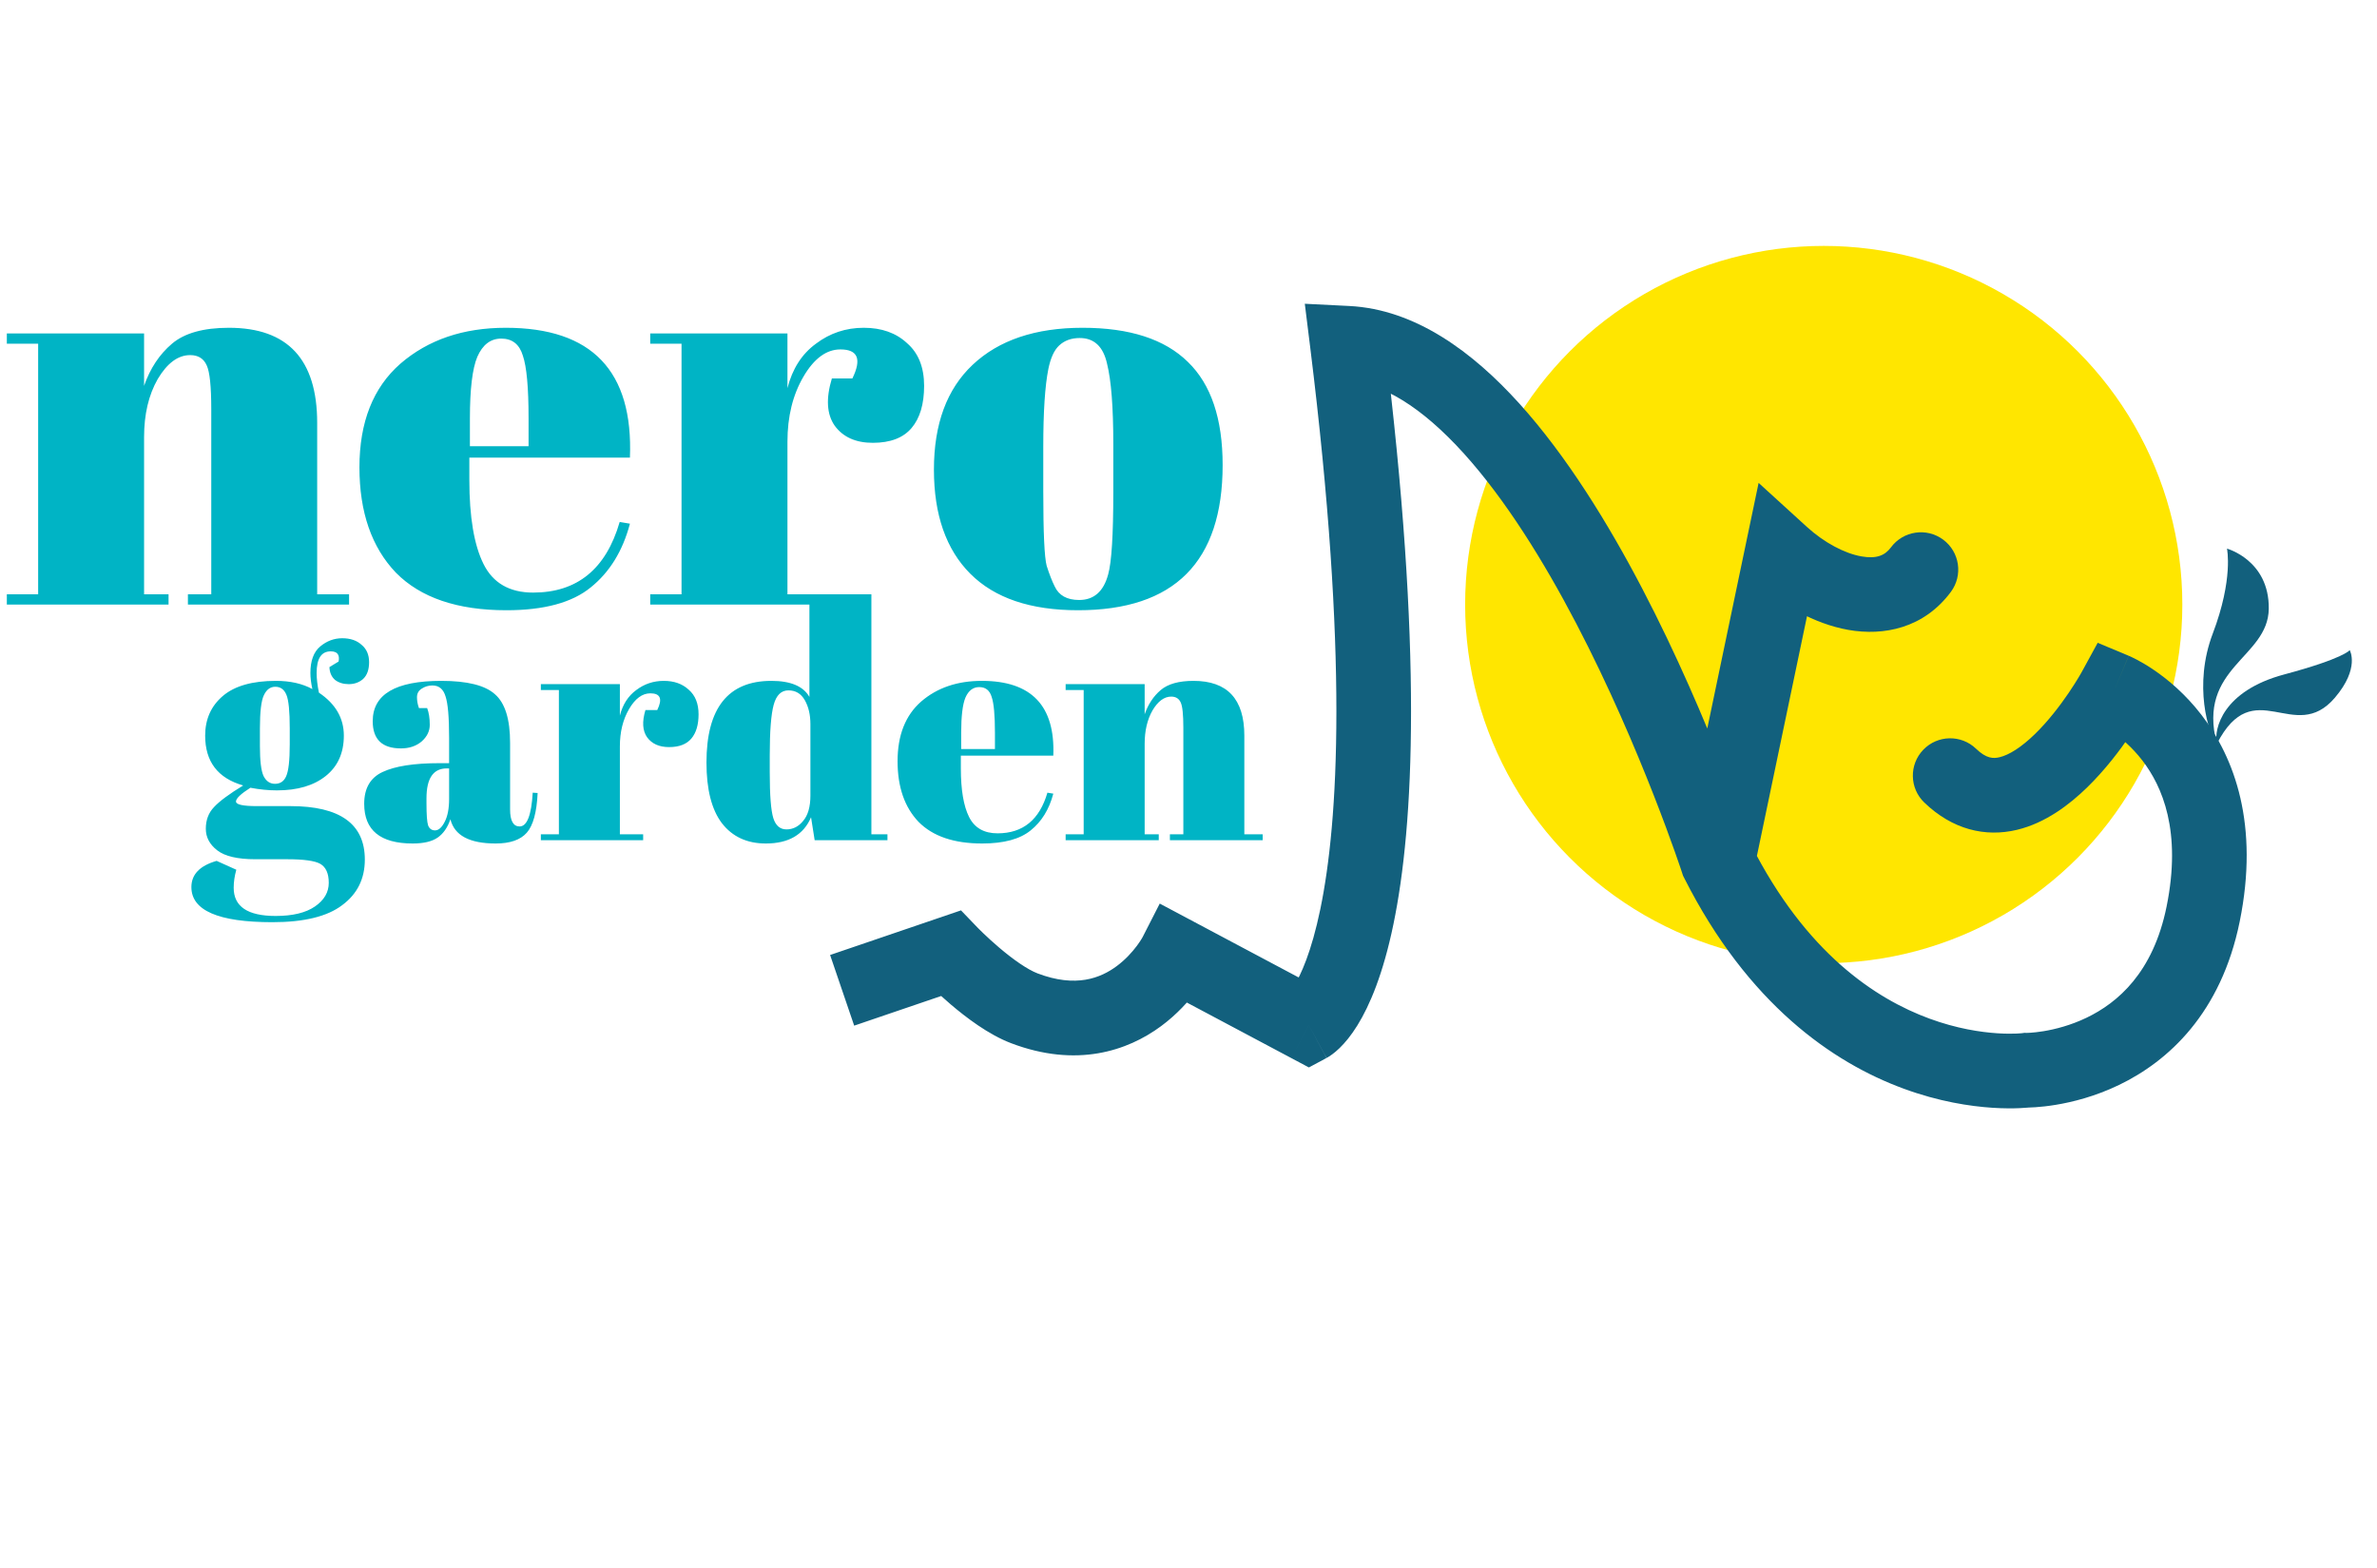 <svg width="232" height="153" viewBox="0 0 232 153" fill="none" xmlns="http://www.w3.org/2000/svg">
<path d="M0.667 32.544L14.062 32.544L14.062 37.658C14.654 35.953 15.562 34.582 16.785 33.545C18.008 32.507 19.86 31.989 22.343 31.989C28.086 31.989 30.957 35.083 30.957 41.27L30.957 58L34.07 58L34.07 59L18.341 59L18.341 58L20.62 58L20.62 39.936C20.62 37.713 20.472 36.287 20.175 35.657C19.879 34.99 19.341 34.656 18.563 34.656C17.378 34.656 16.322 35.434 15.395 36.991C14.506 38.547 14.062 40.437 14.062 42.66L14.062 58L16.451 58L16.451 59L0.667 59L0.667 58L3.724 58L3.724 33.545L0.667 33.545L0.667 32.544ZM49.421 59.556C44.642 59.556 41.047 58.333 38.639 55.888C36.268 53.405 35.082 49.978 35.082 45.605C35.082 41.196 36.416 37.824 39.084 35.49C41.789 33.156 45.216 31.989 49.366 31.989C57.777 31.989 61.816 36.213 61.482 44.661L45.809 44.661L45.809 46.828C45.809 50.459 46.272 53.201 47.198 55.054C48.125 56.907 49.736 57.833 52.034 57.833C56.332 57.833 59.148 55.536 60.482 50.941L61.482 51.108C60.778 53.776 59.5 55.85 57.647 57.333C55.831 58.815 53.09 59.556 49.421 59.556ZM45.864 43.549L51.589 43.549L51.589 40.826C51.589 37.824 51.404 35.786 51.033 34.712C50.7 33.6 49.996 33.045 48.921 33.045C47.884 33.045 47.106 33.638 46.587 34.823C46.105 35.972 45.864 37.973 45.864 40.826L45.864 43.549ZM82.025 34.101C80.654 34.101 79.45 34.99 78.413 36.768C77.375 38.547 76.857 40.659 76.857 43.104L76.857 58L80.803 58L80.803 59L63.462 59L63.462 58L66.519 58L66.519 33.545L63.462 33.545L63.462 32.544L76.857 32.544L76.857 37.88C77.338 35.99 78.265 34.545 79.635 33.545C81.007 32.507 82.563 31.989 84.304 31.989C86.046 31.989 87.454 32.489 88.528 33.489C89.64 34.453 90.195 35.842 90.195 37.658C90.195 39.436 89.788 40.807 88.973 41.77C88.158 42.734 86.898 43.216 85.193 43.216C83.526 43.216 82.285 42.66 81.47 41.548C80.692 40.437 80.599 38.899 81.192 36.935L83.193 36.935C84.119 35.045 83.73 34.101 82.025 34.101ZM108.661 48.051L108.661 43.327C108.661 39.733 108.457 37.12 108.049 35.49C107.679 33.823 106.79 32.989 105.382 32.989C104.566 32.989 103.899 33.23 103.381 33.712C102.899 34.156 102.547 34.916 102.325 35.99C101.991 37.658 101.825 40.196 101.825 43.605L101.825 47.94C101.825 51.978 101.936 54.406 102.158 55.221C102.417 56.036 102.677 56.703 102.936 57.221C103.344 58.111 104.14 58.555 105.326 58.555C106.771 58.555 107.716 57.722 108.161 56.054C108.494 54.869 108.661 52.201 108.661 48.051ZM105.215 59.556C100.583 59.556 97.082 58.37 94.71 55.999C92.339 53.627 91.153 50.237 91.153 45.828C91.153 41.382 92.413 37.973 94.933 35.601C97.489 33.193 101.065 31.989 105.659 31.989C110.254 31.989 113.681 33.1 115.942 35.323C118.202 37.51 119.332 40.863 119.332 45.383C119.332 54.832 114.626 59.556 105.215 59.556Z" fill="#00B4C5"/>
<path d="M32.152 65.104L33.048 64.56C33.176 63.899 32.92 63.568 32.28 63.568C31.363 63.568 30.904 64.272 30.904 65.68C30.904 66.235 30.979 66.875 31.128 67.6C32.749 68.688 33.56 70.085 33.56 71.792C33.56 73.477 32.973 74.789 31.8 75.728C30.627 76.667 29.037 77.136 27.032 77.136C26.2 77.136 25.336 77.051 24.44 76.88C23.501 77.477 23.032 77.925 23.032 78.224C23.032 78.523 23.715 78.672 25.08 78.672L28.344 78.672C33.187 78.672 35.608 80.411 35.608 83.888C35.608 85.765 34.872 87.248 33.4 88.336C31.949 89.445 29.677 90 26.584 90C21.315 90 18.68 88.859 18.68 86.576C18.68 85.339 19.501 84.485 21.144 84.016L23.064 84.88C22.893 85.499 22.808 86.085 22.808 86.64C22.808 88.475 24.173 89.392 26.904 89.392C28.568 89.392 29.848 89.083 30.744 88.464C31.64 87.845 32.088 87.077 32.088 86.16C32.088 85.243 31.811 84.624 31.256 84.304C30.723 84.005 29.645 83.856 28.024 83.856L24.92 83.856C23.192 83.856 21.955 83.568 21.208 82.992C20.461 82.416 20.088 81.712 20.088 80.88C20.088 80.027 20.355 79.323 20.888 78.768C21.421 78.192 22.371 77.488 23.736 76.656C21.261 75.952 20.024 74.331 20.024 71.792C20.024 70.192 20.6 68.901 21.752 67.92C22.904 66.939 24.632 66.448 26.936 66.448C28.323 66.448 29.507 66.715 30.488 67.248C30.36 66.672 30.296 66.149 30.296 65.68C30.296 64.485 30.616 63.621 31.256 63.088C31.896 62.555 32.611 62.288 33.4 62.288C34.189 62.288 34.819 62.501 35.288 62.928C35.779 63.333 36.024 63.899 36.024 64.624C36.024 65.349 35.832 65.893 35.448 66.256C35.064 66.597 34.595 66.768 34.04 66.768C33.507 66.768 33.059 66.629 32.696 66.352C32.355 66.053 32.173 65.637 32.152 65.104ZM25.368 71.088L25.368 72.816C25.368 74.245 25.485 75.216 25.72 75.728C25.976 76.24 26.349 76.496 26.84 76.496C27.352 76.496 27.715 76.251 27.928 75.76C28.163 75.248 28.28 74.213 28.28 72.656L28.28 71.088C28.28 69.424 28.173 68.336 27.96 67.824C27.747 67.291 27.384 67.024 26.872 67.024C26.381 67.024 26.008 67.301 25.752 67.856C25.496 68.389 25.368 69.467 25.368 71.088ZM42.906 74.48L43.834 74.48L43.834 72.016C43.834 69.989 43.717 68.635 43.482 67.952C43.269 67.248 42.842 66.896 42.202 66.896C41.818 66.896 41.466 67.003 41.146 67.216C40.848 67.408 40.698 67.685 40.698 68.048C40.698 68.389 40.762 68.741 40.89 69.104L41.69 69.104C41.861 69.552 41.946 70.096 41.946 70.736C41.946 71.355 41.68 71.899 41.146 72.368C40.613 72.816 39.941 73.04 39.13 73.04C37.296 73.04 36.378 72.155 36.378 70.384C36.378 67.76 38.608 66.448 43.066 66.448C45.605 66.448 47.354 66.885 48.314 67.76C49.296 68.613 49.786 70.192 49.786 72.496L49.786 78.992C49.786 80.101 50.096 80.656 50.714 80.656C51.44 80.656 51.866 79.557 51.994 77.36L52.474 77.392C52.389 79.269 52.037 80.56 51.418 81.264C50.8 81.968 49.786 82.32 48.378 82.32C45.818 82.32 44.346 81.531 43.962 79.952C43.685 80.763 43.269 81.36 42.714 81.744C42.16 82.128 41.349 82.32 40.282 82.32C37.125 82.32 35.546 81.029 35.546 78.448C35.546 76.933 36.144 75.899 37.338 75.344C38.554 74.768 40.41 74.48 42.906 74.48ZM41.626 78.416C41.626 79.525 41.68 80.24 41.786 80.56C41.914 80.88 42.138 81.04 42.458 81.04C42.8 81.04 43.109 80.773 43.386 80.24C43.685 79.685 43.834 78.928 43.834 77.968L43.834 74.992L43.61 74.992C42.288 74.992 41.626 75.963 41.626 77.904L41.626 78.416ZM63.477 67.664C62.687 67.664 61.994 68.176 61.397 69.2C60.799 70.224 60.501 71.44 60.501 72.848L60.501 81.424L62.773 81.424L62.773 82L52.789 82L52.789 81.424L54.549 81.424L54.549 67.344L52.789 67.344L52.789 66.768L60.501 66.768L60.501 69.84C60.778 68.752 61.311 67.92 62.101 67.344C62.89 66.747 63.786 66.448 64.789 66.448C65.791 66.448 66.602 66.736 67.221 67.312C67.861 67.867 68.181 68.667 68.181 69.712C68.181 70.736 67.946 71.525 67.477 72.08C67.007 72.635 66.282 72.912 65.301 72.912C64.341 72.912 63.626 72.592 63.157 71.952C62.709 71.312 62.655 70.427 62.997 69.296L64.149 69.296C64.682 68.208 64.458 67.664 63.477 67.664ZM75.129 75.376C75.129 77.616 75.246 79.109 75.481 79.856C75.715 80.581 76.142 80.944 76.76 80.944C77.4 80.944 77.945 80.667 78.392 80.112C78.862 79.557 79.097 78.736 79.097 77.648L79.097 70.672C79.097 69.755 78.915 68.976 78.552 68.336C78.19 67.696 77.656 67.376 76.953 67.376C76.249 67.376 75.769 67.845 75.513 68.784C75.257 69.723 75.129 71.365 75.129 73.712L75.129 75.376ZM79.513 82L79.16 79.76C78.435 81.467 76.963 82.32 74.745 82.32C72.91 82.32 71.481 81.659 70.457 80.336C69.454 79.013 68.953 77.04 68.953 74.416C68.953 69.104 71.064 66.448 75.288 66.448C77.166 66.448 78.403 66.971 79.001 68.016L79.001 58.576L77.049 58.576L77.049 58L85.049 58L85.049 81.424L86.617 81.424L86.617 82L79.513 82ZM95.861 82.32C93.109 82.32 91.04 81.616 89.653 80.208C88.288 78.779 87.605 76.805 87.605 74.288C87.605 71.749 88.373 69.808 89.909 68.464C91.466 67.12 93.44 66.448 95.829 66.448C100.672 66.448 102.997 68.88 102.805 73.744L93.781 73.744L93.781 74.992C93.781 77.083 94.048 78.661 94.581 79.728C95.114 80.795 96.042 81.328 97.365 81.328C99.84 81.328 101.461 80.005 102.229 77.36L102.805 77.456C102.4 78.992 101.664 80.187 100.597 81.04C99.552 81.893 97.973 82.32 95.861 82.32ZM93.813 73.104L97.109 73.104L97.109 71.536C97.109 69.808 97.002 68.635 96.789 68.016C96.597 67.376 96.192 67.056 95.573 67.056C94.976 67.056 94.528 67.397 94.229 68.08C93.952 68.741 93.813 69.893 93.813 71.536L93.813 73.104ZM104.009 66.768L111.721 66.768L111.721 69.712C112.062 68.731 112.585 67.941 113.289 67.344C113.993 66.747 115.06 66.448 116.489 66.448C119.796 66.448 121.449 68.229 121.449 71.792L121.449 81.424L123.241 81.424L123.241 82L114.185 82L114.185 81.424L115.497 81.424L115.497 71.024C115.497 69.744 115.412 68.923 115.241 68.56C115.07 68.176 114.761 67.984 114.313 67.984C113.63 67.984 113.022 68.432 112.489 69.328C111.977 70.224 111.721 71.312 111.721 72.592L111.721 81.424L113.097 81.424L113.097 82L104.009 82L104.009 81.424L105.769 81.424L105.769 67.344L104.009 67.344L104.009 66.768Z" fill="#00B4C5"/>
<circle cx="178" cy="59" r="35" fill="#FFE600"/>
<path d="M131.5 33.5L131.682 29.862L127.351 29.645L127.885 33.948L131.5 33.5ZM127.744 100.046L126.033 103.262L127.752 104.176L129.467 103.255L127.744 100.046ZM99.982 98.405L98.687 101.81L99.982 98.405ZM92.777 93.043L95.403 90.518L93.796 88.847L91.602 89.594L92.777 93.043ZM197.803 104.447L197.843 100.804L197.581 100.801L197.321 100.836L197.803 104.447ZM215.03 89.211L218.6 89.937L215.03 89.211ZM206.361 67.36L207.765 63.998L204.739 62.734L203.165 65.612L206.361 67.36ZM167.644 84.066L164.18 85.194L164.267 85.46L164.393 85.71L167.644 84.066ZM173.905 54.116L176.358 51.423L171.644 47.127L170.339 53.37L173.905 54.116ZM190.41 57.763C191.61 56.148 191.273 53.866 189.658 52.666C188.043 51.467 185.761 51.803 184.562 53.418L190.41 57.763ZM192.867 73.072C191.417 71.677 189.111 71.721 187.716 73.171C186.321 74.62 186.365 76.926 187.814 78.321L192.867 73.072ZM114.753 93.139L116.463 89.922L113.193 88.184L111.508 91.482L114.753 93.139ZM84.468 92.026L81.02 93.201L83.37 100.097L86.818 98.922L84.468 92.026ZM127.885 33.948C131.613 64.023 130.628 80.209 128.867 88.723C127.99 92.96 126.946 95.178 126.29 96.235C125.965 96.759 125.739 96.992 125.68 97.049C125.65 97.078 125.66 97.065 125.715 97.024C125.743 97.004 125.782 96.977 125.833 96.945C125.858 96.929 125.886 96.912 125.917 96.894C125.933 96.885 125.949 96.875 125.966 96.866C125.975 96.861 125.984 96.856 125.993 96.851C125.997 96.849 126.004 96.845 126.006 96.844C126.013 96.84 126.02 96.837 127.744 100.046C129.467 103.255 129.474 103.251 129.481 103.247C129.484 103.246 129.491 103.242 129.496 103.24C129.505 103.234 129.515 103.229 129.525 103.223C129.545 103.212 129.565 103.201 129.586 103.188C129.628 103.164 129.672 103.137 129.719 103.108C129.811 103.049 129.913 102.981 130.021 102.902C130.238 102.743 130.482 102.541 130.745 102.286C131.272 101.776 131.868 101.064 132.481 100.076C133.701 98.109 135.001 95.034 136.002 90.198C137.994 80.564 138.887 63.477 135.115 33.052L127.885 33.948ZM101.276 95C100.284 94.623 98.883 93.639 97.528 92.487C96.899 91.953 96.357 91.451 95.974 91.082C95.783 90.898 95.634 90.751 95.535 90.652C95.486 90.602 95.45 90.565 95.427 90.542C95.416 90.531 95.408 90.523 95.404 90.519C95.402 90.517 95.401 90.516 95.401 90.515C95.401 90.515 95.401 90.515 95.401 90.516C95.401 90.516 95.402 90.516 95.402 90.516C95.402 90.517 95.403 90.517 95.403 90.517C95.403 90.517 95.403 90.518 92.777 93.043C90.152 95.568 90.152 95.568 90.152 95.568C90.152 95.569 90.153 95.569 90.153 95.569C90.154 95.57 90.154 95.57 90.155 95.571C90.156 95.572 90.158 95.574 90.16 95.576C90.163 95.58 90.168 95.585 90.174 95.59C90.185 95.602 90.2 95.617 90.218 95.636C90.256 95.675 90.308 95.728 90.374 95.794C90.505 95.926 90.692 96.111 90.925 96.334C91.388 96.779 92.042 97.387 92.811 98.04C94.251 99.263 96.452 100.961 98.687 101.81L101.276 95ZM197.803 104.447C197.762 108.09 197.764 108.09 197.766 108.09C197.767 108.09 197.769 108.09 197.771 108.09C197.774 108.09 197.777 108.09 197.781 108.09C197.788 108.09 197.796 108.09 197.804 108.09C197.822 108.09 197.843 108.09 197.867 108.09C197.916 108.089 197.978 108.089 198.053 108.087C198.204 108.083 198.406 108.075 198.654 108.059C199.149 108.026 199.831 107.96 200.647 107.825C202.27 107.558 204.479 107.012 206.823 105.884C211.639 103.565 216.782 98.88 218.6 89.937L211.461 88.485C210.149 94.935 206.678 97.868 203.663 99.319C202.09 100.076 200.58 100.452 199.462 100.637C198.908 100.728 198.464 100.77 198.175 100.789C198.032 100.798 197.928 100.802 197.871 100.803C197.842 100.804 197.825 100.804 197.82 100.804C197.817 100.804 197.818 100.804 197.822 100.804C197.824 100.804 197.827 100.804 197.83 100.804C197.832 100.804 197.834 100.804 197.836 100.804C197.837 100.804 197.839 100.804 197.84 100.804C197.841 100.804 197.843 100.804 197.803 104.447ZM218.6 89.937C220.517 80.511 218.109 73.969 214.861 69.76C213.283 67.714 211.574 66.305 210.248 65.401C209.582 64.948 209.005 64.615 208.574 64.388C208.358 64.274 208.179 64.186 208.042 64.122C207.973 64.09 207.915 64.064 207.869 64.043C207.846 64.033 207.826 64.024 207.808 64.017C207.8 64.013 207.792 64.01 207.785 64.007C207.781 64.005 207.778 64.004 207.774 64.002C207.773 64.002 207.771 64.001 207.77 64C207.768 63.999 207.765 63.998 206.361 67.36C204.957 70.721 204.955 70.72 204.953 70.719C204.952 70.719 204.95 70.718 204.949 70.718C204.946 70.717 204.944 70.716 204.942 70.715C204.938 70.713 204.934 70.711 204.931 70.71C204.926 70.708 204.923 70.706 204.922 70.706C204.921 70.706 204.931 70.71 204.95 70.719C204.989 70.737 205.065 70.774 205.173 70.831C205.39 70.946 205.73 71.139 206.144 71.421C206.977 71.989 208.077 72.893 209.093 74.21C211.034 76.727 212.961 81.11 211.461 88.485L218.6 89.937ZM131.318 37.138C134.856 37.315 138.77 39.714 142.882 44.265C146.912 48.725 150.639 54.709 153.843 60.844C157.031 66.949 159.621 73.047 161.417 77.634C162.313 79.923 163.008 81.825 163.477 83.15C163.712 83.812 163.889 84.329 164.008 84.678C164.067 84.852 164.111 84.985 164.14 85.072C164.154 85.115 164.165 85.147 164.172 85.168C164.175 85.178 164.177 85.185 164.179 85.19C164.179 85.192 164.18 85.193 164.18 85.194C164.18 85.194 164.18 85.194 164.18 85.195C164.18 85.194 164.18 85.194 167.644 84.066C171.108 82.938 171.107 82.937 171.107 82.936C171.107 82.935 171.106 82.934 171.106 82.933C171.105 82.93 171.104 82.927 171.103 82.924C171.101 82.916 171.097 82.905 171.093 82.892C171.084 82.865 171.071 82.826 171.054 82.775C171.021 82.675 170.972 82.528 170.908 82.339C170.78 81.962 170.591 81.413 170.345 80.718C169.853 79.329 169.13 77.35 168.201 74.977C166.345 70.238 163.649 63.883 160.301 57.472C156.969 51.091 152.91 44.495 148.288 39.38C143.748 34.356 138.144 30.185 131.682 29.862L131.318 37.138ZM164.393 85.71C170.6 97.977 178.859 103.699 185.806 106.249C189.235 107.509 192.273 107.97 194.482 108.113C195.588 108.184 196.491 108.177 197.14 108.148C197.465 108.134 197.727 108.115 197.92 108.097C198.016 108.088 198.095 108.08 198.156 108.073C198.187 108.07 198.213 108.067 198.234 108.064C198.245 108.063 198.255 108.062 198.263 108.061C198.267 108.06 198.271 108.06 198.275 108.059C198.277 108.059 198.279 108.059 198.28 108.058C198.282 108.058 198.285 108.058 197.803 104.447C197.321 100.836 197.323 100.836 197.325 100.836C197.326 100.835 197.328 100.835 197.329 100.835C197.332 100.835 197.334 100.834 197.336 100.834C197.34 100.834 197.343 100.833 197.344 100.833C197.348 100.833 197.347 100.833 197.342 100.833C197.332 100.834 197.305 100.837 197.263 100.841C197.177 100.849 197.029 100.861 196.822 100.87C196.41 100.888 195.771 100.895 194.953 100.842C193.314 100.736 190.981 100.388 188.317 99.41C183.076 97.486 176.256 93.017 170.894 82.421L164.393 85.71ZM171.21 84.811L177.47 54.861L170.339 53.37L164.078 83.32L171.21 84.811ZM171.451 56.808C173.879 59.021 177.074 60.881 180.395 61.472C183.856 62.088 187.771 61.314 190.41 57.763L184.562 53.418C183.981 54.199 183.166 54.565 181.671 54.299C180.037 54.008 178.051 52.965 176.358 51.423L171.451 56.808ZM206.361 67.36C203.165 65.612 203.165 65.611 203.166 65.61C203.166 65.61 203.166 65.609 203.166 65.609C203.167 65.608 203.167 65.608 203.167 65.608C203.167 65.607 203.167 65.608 203.167 65.609C203.165 65.611 203.162 65.618 203.156 65.627C203.146 65.646 203.127 65.679 203.101 65.725C203.049 65.816 202.968 65.956 202.859 66.137C202.64 66.501 202.315 67.022 201.901 67.631C201.06 68.868 199.917 70.37 198.625 71.629C197.277 72.943 196.08 73.682 195.165 73.9C194.555 74.046 193.877 74.045 192.867 73.072L187.814 78.321C190.559 80.963 193.76 81.726 196.858 80.987C199.651 80.319 201.99 78.522 203.709 76.848C205.483 75.119 206.937 73.183 207.926 71.727C208.428 70.989 208.826 70.351 209.103 69.891C209.241 69.661 209.35 69.475 209.426 69.341C209.464 69.274 209.494 69.22 209.516 69.181C209.527 69.162 209.536 69.145 209.543 69.133C209.547 69.127 209.549 69.122 209.552 69.117C209.553 69.115 209.554 69.113 209.555 69.112C209.555 69.111 209.556 69.11 209.556 69.109C209.557 69.108 209.557 69.108 206.361 67.36ZM129.454 96.829L116.463 89.922L113.042 96.355L126.033 103.262L129.454 96.829ZM114.753 93.139C111.508 91.482 111.509 91.48 111.51 91.479C111.51 91.478 111.511 91.477 111.511 91.476C111.512 91.474 111.513 91.472 111.514 91.47C111.516 91.467 111.518 91.464 111.519 91.462C111.521 91.457 111.523 91.454 111.523 91.453C111.524 91.452 111.521 91.458 111.513 91.471C111.499 91.498 111.468 91.552 111.421 91.629C111.326 91.785 111.169 92.028 110.951 92.32C110.506 92.914 109.85 93.653 108.994 94.287C107.425 95.447 105.024 96.425 101.276 95L98.687 101.81C105.057 104.232 110.04 102.576 113.328 100.142C114.9 98.979 116.04 97.68 116.784 96.685C117.16 96.183 117.446 95.744 117.645 95.416C117.745 95.252 117.824 95.114 117.882 95.009C117.912 94.957 117.936 94.912 117.955 94.876C117.964 94.858 117.972 94.843 117.98 94.829C117.983 94.822 117.986 94.816 117.989 94.811C117.991 94.808 117.992 94.805 117.993 94.803C117.994 94.801 117.995 94.799 117.995 94.799C117.996 94.797 117.997 94.796 114.753 93.139ZM91.602 89.594L84.468 92.026L86.818 98.922L93.953 96.491L91.602 89.594Z" fill="#12607D"/>
<path d="M222.943 65.822C216.973 67.418 216.049 71.113 216.367 72.6C219.978 65.571 223.925 72.742 227.889 68.093C230.357 65.199 229.337 63.45 229.337 63.45C229.337 63.45 228.774 64.262 222.943 65.822Z" fill="#12607D"/>
<path d="M215.97 61.833C214.057 66.864 215.541 71.632 216.367 72.6C214.405 65.1 221.386 64.227 221.437 59.403C221.487 54.668 217.358 53.542 217.358 53.542C217.358 53.542 218 56.491 215.97 61.833Z" fill="#12607D"/>
</svg>
